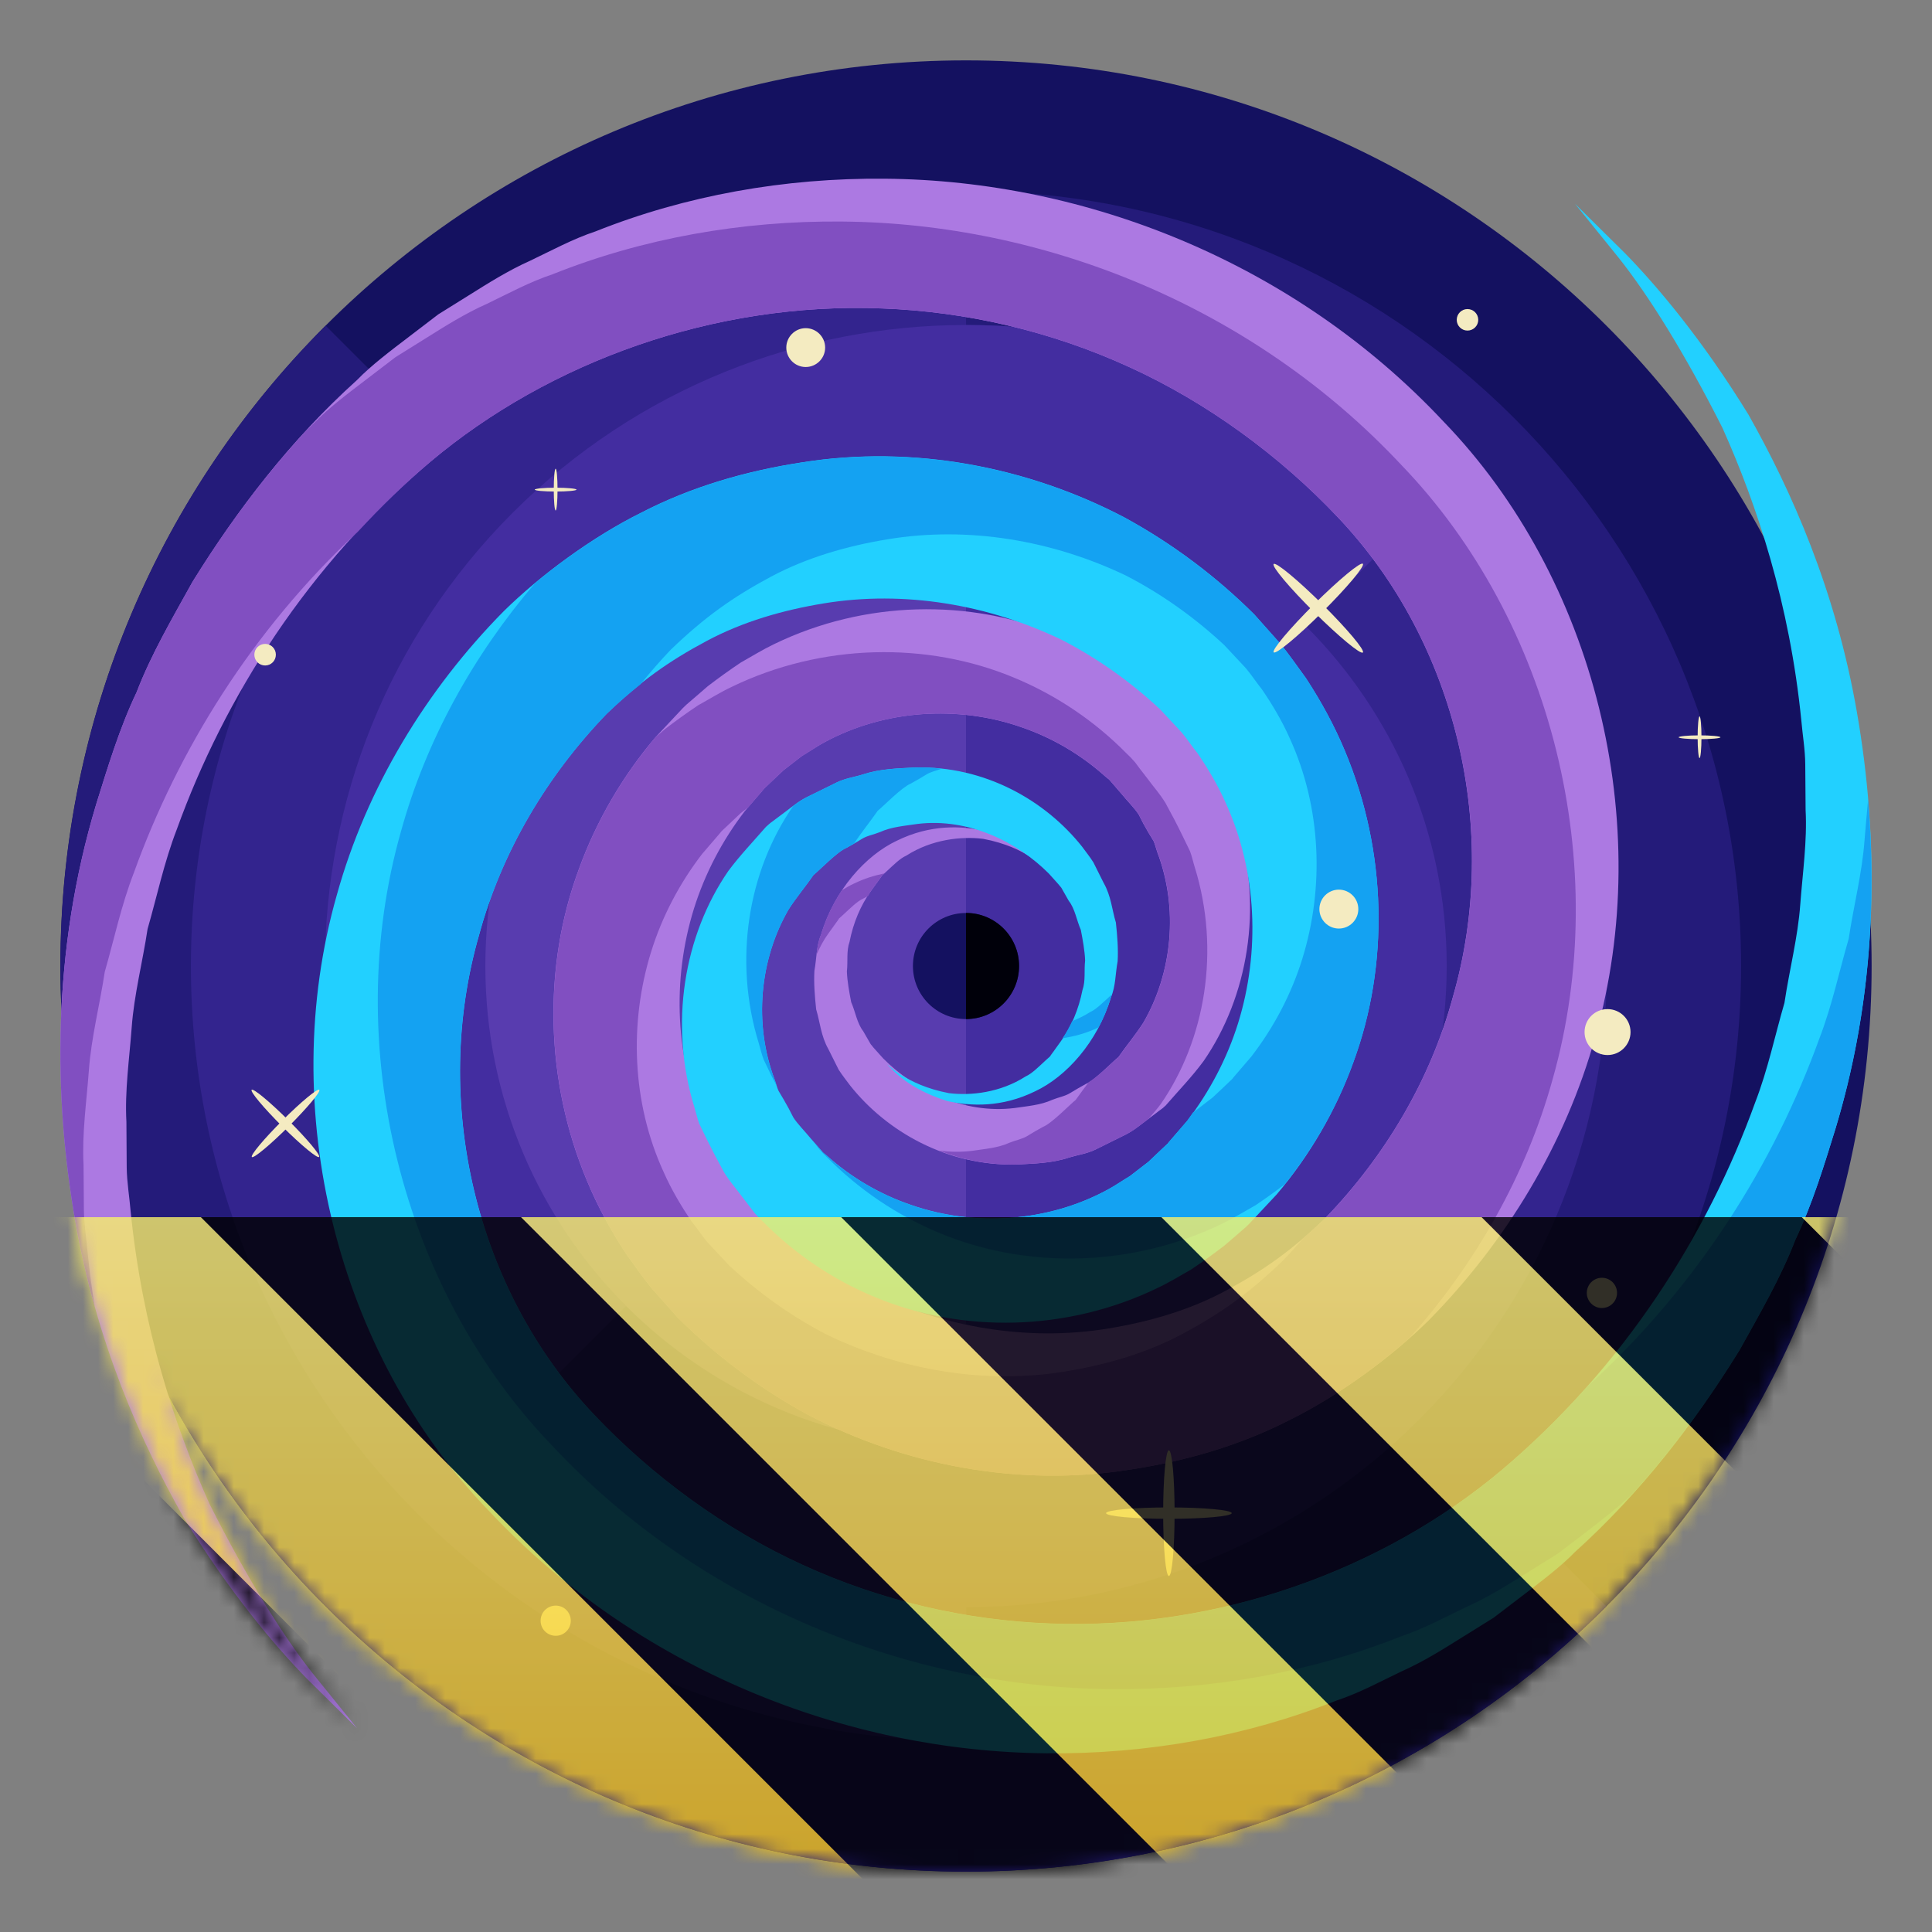 <?xml version="1.0" encoding="UTF-8"?>
<svg height="128px" viewBox="0 0 128 128" width="128px" xmlns="http://www.w3.org/2000/svg" xmlns:xlink="http://www.w3.org/1999/xlink">
    <rect x="0" y="0" width="128" height="128" fill="#808080" stroke="none"/>
    <clipPath id="a">
        <rect height="128" width="128"/>
    </clipPath>
    <clipPath id="b">
        <rect height="128" width="128"/>
    </clipPath>
    <filter id="c" height="100%" width="100%" x="0%" y="0%">
        <feColorMatrix in="SourceGraphic" type="matrix" values="0 0 0 0 1 0 0 0 0 1 0 0 0 0 1 0 0 0 1 0"/>
    </filter>
    <mask id="d">
        <g clip-path="url(#b)" filter="url(#c)">
            <g clip-path="url(#a)">
                <path d="m 124 64 c 0 33.137 -26.863 60 -60 60 s -60 -26.863 -60 -60 s 26.863 -60 60 -60 s 60 26.863 60 60 z m 0 0" fill="#141160"/>
                <path d="m 106.43 106.426 c -23.434 23.434 -61.426 23.43 -84.859 -0.004 c -23.422 -23.43 -23.422 -61.414 0 -84.848" fill="#241b7a"/>
                <path d="m 115.352 64 c 0 28.363 -22.992 51.352 -51.352 51.352 s -51.348 -22.988 -51.348 -51.352 c 0 -28.359 22.988 -51.348 51.348 -51.348 s 51.352 22.988 51.352 51.348 z m 0 0" fill="#241b7a"/>
                <path d="m 64.004 115.355 c -28.363 -0.004 -51.352 -22.996 -51.355 -51.355 c 0.004 -28.359 22.996 -51.348 51.355 -51.352" fill="#33248e"/>
                <path d="m 106.469 64 c 0 23.457 -19.012 42.473 -42.469 42.473 s -42.469 -19.016 -42.469 -42.473 c 0 -23.453 19.012 -42.469 42.469 -42.469 s 42.469 19.016 42.469 42.469 z m 0 0" fill="#33248e"/>
                <path d="m 33.965 94.035 c -16.582 -16.59 -16.578 -43.477 0.004 -60.066 c 16.586 -16.582 43.477 -16.582 60.062 0" fill="#432da0"/>
                <path d="m 95.848 64 c 0 17.59 -14.258 31.848 -31.848 31.848 s -31.848 -14.258 -31.848 -31.848 c 0 -17.586 14.258 -31.844 31.848 -31.844 s 31.848 14.258 31.848 31.844 z m 0 0" fill="#432da0"/>
                <path d="m 64 95.848 c -17.586 0 -31.844 -14.258 -31.844 -31.848 c 0 -17.586 14.258 -31.844 31.844 -31.844" fill="#583caf"/>
                <path d="m 23.664 114.512 s -1.168 -1.152 -3.348 -3.312 c -2.129 -2.18 -5.102 -5.699 -8.148 -10.656 c -2.852 -5.047 -5.797 -11.637 -7.203 -19.758 c -1.395 -8.051 -1.559 -17.668 1.418 -27.535 c 0.766 -2.449 1.523 -4.973 2.672 -7.398 c 0.965 -2.512 2.352 -4.871 3.707 -7.316 c 2.926 -4.723 6.48 -9.383 10.891 -13.359 c 0.934 -0.965 2.223 -1.938 3.488 -2.902 l 1.902 -1.453 l 1.98 -1.234 c 1.316 -0.824 2.648 -1.668 4.094 -2.312 c 1.422 -0.676 2.824 -1.445 4.344 -1.949 c 5.945 -2.371 12.516 -3.555 19.188 -3.488 c 13.348 0.113 27.172 5.598 37.004 16.105 c 9.988 10.348 14.078 26.539 10.039 40.746 c -1.973 7.113 -5.941 13.625 -11.07 18.82 c -2.422 2.379 -5.859 4.914 -9.125 6.535 c -3.34 1.723 -6.984 2.766 -10.645 3.32 c -7.348 1.172 -14.938 -0.281 -21.355 -3.652 c -3.184 -1.734 -6.082 -3.918 -8.605 -6.43 l -1.703 -1.914 c -0.543 -0.664 -1.164 -1.543 -1.719 -2.316 c -1.031 -1.578 -1.879 -3.137 -2.578 -4.816 c -2.793 -6.656 -2.934 -14.188 -0.547 -20.637 c 1.168 -3.23 2.918 -6.203 5.07 -8.742 l 1.703 -1.816 l 0.105 -0.113 l 0.246 -0.238 l 0.203 -0.176 l 0.406 -0.348 l 0.812 -0.703 c 0.68 -0.523 1.465 -1.086 2.195 -1.574 c 0.734 -0.414 1.449 -0.855 2.199 -1.215 c 6.027 -2.926 12.996 -3.004 18.703 -0.633 c 2.859 1.172 5.402 2.922 7.461 5.016 l 0.199 0.191 l 0.102 0.098 c -0.008 -0.008 0.445 0.492 0.285 0.324 l 0.289 0.379 l 0.578 0.75 c 0.387 0.535 0.766 0.934 1.148 1.566 c 0.387 0.703 0.758 1.414 1.109 2.129 l 0.516 1.059 c 0.133 0.355 0.203 0.703 0.309 1.055 c 1.723 5.539 0.688 11.441 -2.238 15.684 c -0.762 1.035 -1.652 1.953 -2.461 2.887 c -0.098 0.094 0.117 -0.086 -0.242 0.23 l -0.082 0.062 l -0.168 0.121 l -0.32 0.246 l -0.645 0.484 c -0.43 0.324 -0.809 0.648 -1.465 0.953 c -0.598 0.297 -1.188 0.59 -1.773 0.879 c -0.59 0.285 -1.172 0.355 -1.75 0.531 c -1.141 0.383 -2.316 0.402 -3.453 0.465 c -4.637 0.121 -8.645 -2.188 -11.062 -5.234 c -0.262 -0.355 -0.516 -0.668 -0.762 -1.051 c -0.223 -0.453 -0.449 -0.902 -0.676 -1.352 c -0.504 -0.891 -0.551 -1.781 -0.812 -2.637 c -0.094 -0.871 -0.164 -1.742 -0.117 -2.566 c 0.152 -0.82 0.121 -1.648 0.438 -2.379 c 0.887 -2.977 2.973 -5.27 5.023 -6.234 c 2.227 -1.094 4.281 -0.992 5.82 -0.652 c 3.07 0.961 3.977 2.57 4.035 2.449 c -0.031 0.117 -1.18 -1.367 -4.141 -1.922 c -1.449 -0.176 -3.398 0.031 -5.086 1.113 c -0.43 0.188 -0.848 0.625 -1.289 1.027 l -0.332 0.305 c 0.004 0.012 -0.141 0.207 -0.203 0.293 c -0.168 0.234 -0.344 0.469 -0.512 0.707 c -0.684 0.949 -1.18 2.117 -1.426 3.383 c -0.219 0.613 -0.098 1.305 -0.176 1.961 c 0.027 0.672 0.156 1.355 0.285 2.031 c 0.277 0.625 0.387 1.402 0.793 1.918 l 0.496 0.863 c 0.238 0.309 0.555 0.629 0.832 0.949 c 2.059 2.07 5.297 3.707 8.711 3.285 c 0.84 -0.129 1.703 -0.184 2.5 -0.547 c 0.391 -0.16 0.859 -0.238 1.188 -0.453 c 0.34 -0.207 0.676 -0.402 1.02 -0.59 c 0.598 -0.25 1.754 -1.453 2.172 -1.793 c 0.535 -0.77 1.148 -1.492 1.652 -2.285 c 1.898 -3.281 2.344 -7.543 0.906 -11.309 c -0.078 -0.234 -0.141 -0.492 -0.234 -0.707 l -0.352 -0.578 c -0.227 -0.383 -0.434 -0.773 -0.633 -1.176 c -0.27 -0.426 -0.785 -0.934 -1.164 -1.402 l -0.621 -0.719 l -0.312 -0.359 c -0.215 -0.23 0.195 0.219 0.125 0.148 l -0.082 -0.062 l -0.156 -0.129 c -1.605 -1.441 -3.512 -2.574 -5.598 -3.281 c -4.145 -1.441 -9.023 -1.168 -13.039 1.023 c -0.504 0.27 -0.973 0.605 -1.461 0.891 l -1.227 0.949 l -0.777 0.734 l -0.387 0.367 l -0.199 0.188 c -0.062 0.055 0.211 -0.191 0.059 -0.047 l -0.07 0.086 l -1.191 1.383 c -1.48 1.926 -2.637 4.121 -3.371 6.469 c -1.457 4.688 -1.277 10.004 0.828 14.605 c 0.508 1.141 1.172 2.27 1.852 3.262 c 0.371 0.457 0.625 0.867 1.062 1.391 l 1.434 1.535 c 1.953 1.824 4.141 3.383 6.527 4.605 c 4.812 2.312 10.391 3.297 15.77 2.406 c 2.676 -0.441 5.336 -1.199 7.746 -2.492 c 2.504 -1.34 4.363 -2.652 6.613 -4.82 c 3.953 -4.098 6.953 -9.133 8.449 -14.641 c 3.18 -11.004 0.273 -23.477 -7.613 -31.785 c -3.844 -4.074 -8.68 -7.617 -13.832 -9.961 c -5.184 -2.375 -10.793 -3.672 -16.367 -3.879 c -11.156 -0.441 -22.07 3.555 -29.914 10.141 c -8.113 6.848 -13.648 15.594 -16.816 24.375 c -0.844 2.184 -1.312 4.441 -1.934 6.594 c -0.336 2.219 -0.895 4.367 -1.051 6.504 c -0.16 2.137 -0.465 4.23 -0.352 6.273 c 0.004 1.023 0.016 2.031 0.02 3.027 c 0.012 0.992 0.184 1.961 0.262 2.926 c 0.773 7.695 2.922 14.23 5.223 19.363 c 2.539 5.035 4.914 8.793 6.824 11.211 c 1.934 2.387 2.961 3.664 2.961 3.664 z m 0 0" fill="#ac79e2"/>
                <path d="m 54.094 63.254 c 0.223 -0.496 0.473 -0.977 0.777 -1.391 c 0.172 -0.242 0.34 -0.477 0.508 -0.707 c 0.062 -0.09 0.211 -0.285 0.203 -0.297 l 0.332 -0.301 c 0.445 -0.406 0.863 -0.84 1.289 -1.031 c 0.102 -0.062 0.207 -0.098 0.309 -0.156 c 0.074 -0.113 0.117 -0.242 0.195 -0.348 c 0.172 -0.238 0.344 -0.477 0.512 -0.707 c 0.062 -0.09 0.207 -0.281 0.203 -0.297 l 0.164 -0.152 c -0.652 0.137 -1.316 0.332 -2.016 0.676 c -0.262 0.121 -0.523 0.27 -0.789 0.434 c -0.582 0.875 -1.07 1.871 -1.391 2.957 c -0.176 0.414 -0.242 0.859 -0.297 1.32 z m 0 0" fill="#814fc1"/>
                <path d="m 36.621 18.168 c -1.523 0.504 -2.926 1.27 -4.344 1.953 c -1.445 0.641 -2.777 1.48 -4.098 2.309 l -1.977 1.234 l -1.902 1.453 c -1.27 0.965 -2.559 1.941 -3.488 2.902 c -0.203 0.184 -0.379 0.383 -0.578 0.566 c -2.879 3.125 -5.352 6.52 -7.477 9.953 c -1.355 2.445 -2.738 4.805 -3.703 7.316 c -1.152 2.426 -1.906 4.949 -2.672 7.398 c -2.973 9.863 -2.812 19.48 -1.414 27.535 c 0.348 2.02 0.793 3.945 1.309 5.773 c -0.18 -1.125 -0.34 -2.266 -0.457 -3.449 c -0.082 -0.961 -0.25 -1.926 -0.262 -2.922 c -0.004 -0.996 -0.016 -2.004 -0.023 -3.023 c -0.109 -2.051 0.195 -4.141 0.355 -6.273 c 0.156 -2.145 0.715 -4.289 1.051 -6.508 c 0.621 -2.152 1.09 -4.41 1.938 -6.59 c 2.898 -8.039 7.805 -16.035 14.848 -22.586 c 1.496 -1.613 3.082 -3.172 4.809 -4.629 c 7.844 -6.59 18.754 -10.586 29.91 -10.145 c 5.574 0.207 11.188 1.508 16.367 3.879 c 5.152 2.344 9.988 5.891 13.832 9.965 c 7.887 8.309 10.793 20.777 7.613 31.785 c -1.496 5.508 -4.496 10.539 -8.445 14.641 c -0.508 0.488 -0.988 0.918 -1.465 1.324 c -0.445 0.52 -0.902 1.027 -1.379 1.516 c -2.25 2.164 -4.109 3.48 -6.609 4.82 c -2.414 1.293 -5.07 2.051 -7.746 2.492 c -5.383 0.891 -10.961 -0.098 -15.773 -2.402 c -2.387 -1.223 -4.574 -2.789 -6.527 -4.609 l -1.434 -1.531 c -0.438 -0.527 -0.688 -0.934 -1.059 -1.395 c -0.68 -0.988 -1.348 -2.121 -1.852 -3.266 c -2.109 -4.594 -2.289 -9.91 -0.828 -14.602 c 0.73 -2.348 1.891 -4.543 3.371 -6.469 l 1.188 -1.383 l 0.074 -0.09 c 0.148 -0.145 -0.125 0.105 -0.062 0.047 l 0.199 -0.188 l 0.387 -0.363 l 0.777 -0.734 l 0.492 -0.379 l 0.973 -1.133 l 0.074 -0.09 c 0.148 -0.145 -0.125 0.105 -0.059 0.047 l 0.199 -0.188 l 0.387 -0.363 l 0.777 -0.738 l 1.227 -0.945 c 0.488 -0.285 0.957 -0.625 1.457 -0.891 c 4.023 -2.195 8.898 -2.469 13.043 -1.023 c 2.086 0.703 3.992 1.836 5.598 3.281 l 0.156 0.129 l 0.078 0.062 c 0.07 0.07 -0.34 -0.379 -0.125 -0.148 l 0.312 0.359 l 0.621 0.719 c 0.383 0.469 0.898 0.973 1.168 1.402 c 0.195 0.402 0.406 0.793 0.629 1.176 l 0.352 0.574 c 0.098 0.219 0.156 0.473 0.238 0.707 c 1.438 3.77 0.988 8.031 -0.906 11.309 c -0.508 0.797 -1.121 1.52 -1.652 2.285 c -0.383 0.309 -1.352 1.301 -1.98 1.672 c -0.293 0.387 -0.582 0.773 -0.863 1.172 c -0.418 0.336 -1.574 1.547 -2.172 1.793 c -0.344 0.184 -0.68 0.379 -1.016 0.59 c -0.332 0.211 -0.801 0.293 -1.191 0.453 c -0.801 0.363 -1.66 0.414 -2.496 0.543 c -0.738 0.09 -1.461 0.074 -2.176 -0.016 c 1.59 0.617 3.324 0.969 5.172 0.918 c 1.137 -0.062 2.312 -0.082 3.453 -0.465 c 0.578 -0.18 1.16 -0.246 1.75 -0.531 c 0.586 -0.285 1.176 -0.582 1.773 -0.879 c 0.66 -0.301 1.039 -0.629 1.465 -0.949 l 0.266 -0.203 c 0.273 -0.324 0.559 -0.645 0.812 -0.988 c 2.93 -4.246 3.961 -10.148 2.242 -15.688 c -0.109 -0.348 -0.18 -0.699 -0.312 -1.051 l -0.516 -1.062 c -0.348 -0.715 -0.719 -1.426 -1.105 -2.125 c -0.387 -0.637 -0.766 -1.035 -1.148 -1.562 l -0.586 -0.758 l -0.281 -0.379 c 0.156 0.172 -0.301 -0.332 -0.289 -0.32 l -0.102 -0.098 l -0.195 -0.191 c -2.062 -2.094 -4.609 -3.84 -7.465 -5.016 c -5.707 -2.371 -12.672 -2.289 -18.699 0.633 c -0.754 0.359 -1.465 0.805 -2.203 1.211 c -0.734 0.492 -1.516 1.055 -2.195 1.578 l -0.617 0.531 l -0.02 0.02 c -2.152 2.543 -3.902 5.512 -5.07 8.746 c -2.387 6.449 -2.246 13.98 0.547 20.637 c 0.699 1.68 1.547 3.238 2.578 4.816 c 0.559 0.77 1.176 1.652 1.723 2.316 l 1.699 1.914 c 2.523 2.512 5.422 4.691 8.609 6.43 c 6.418 3.367 14.004 4.82 21.355 3.648 c 3.656 -0.555 7.301 -1.598 10.641 -3.32 c 2.754 -1.363 5.586 -3.375 7.875 -5.398 c 4.355 -4.891 7.719 -10.758 9.48 -17.113 c 4.043 -14.207 -0.047 -30.398 -10.035 -40.75 c -9.844 -10.508 -23.664 -15.992 -37.016 -16.105 c -6.672 -0.066 -13.242 1.117 -19.184 3.488 z m 0 0" fill="#814fc1"/>
                <path d="m 104.34 13.492 s 1.164 1.148 3.344 3.309 c 2.133 2.184 5.102 5.703 8.148 10.656 c 2.852 5.051 5.797 11.641 7.199 19.762 c 1.402 8.051 1.559 17.668 -1.418 27.531 c -0.762 2.453 -1.52 4.973 -2.672 7.398 c -0.965 2.512 -2.348 4.875 -3.703 7.316 c -2.922 4.727 -6.48 9.387 -10.891 13.359 c -0.934 0.965 -2.223 1.938 -3.488 2.902 l -1.902 1.453 l -1.977 1.23 c -1.324 0.828 -2.652 1.672 -4.098 2.312 c -1.426 0.68 -2.824 1.449 -4.344 1.949 c -5.945 2.371 -12.512 3.555 -19.188 3.492 c -13.348 -0.117 -27.176 -5.598 -37.008 -16.113 c -9.984 -10.344 -14.074 -26.539 -10.031 -40.738 c 1.969 -7.113 5.938 -13.625 11.07 -18.824 c 2.418 -2.375 5.855 -4.914 9.121 -6.531 c 3.34 -1.727 6.98 -2.766 10.645 -3.324 c 7.348 -1.172 14.938 0.285 21.355 3.652 c 3.188 1.738 6.086 3.918 8.605 6.43 l 1.703 1.914 c 0.547 0.664 1.16 1.543 1.723 2.316 c 1.027 1.578 1.875 3.137 2.574 4.812 c 2.793 6.66 2.938 14.191 0.547 20.645 c -1.168 3.23 -2.918 6.195 -5.074 8.738 l -1.699 1.816 l -0.105 0.113 l -0.246 0.242 l -0.203 0.172 l -0.402 0.352 l -0.816 0.699 c -0.68 0.523 -1.465 1.09 -2.195 1.578 c -0.734 0.414 -1.445 0.855 -2.203 1.211 c -6.023 2.926 -12.992 3.004 -18.699 0.633 c -2.855 -1.172 -5.402 -2.922 -7.461 -5.016 l -0.199 -0.191 l -0.098 -0.094 c 0.008 0.008 -0.449 -0.496 -0.289 -0.328 l -0.289 -0.375 l -0.578 -0.754 c -0.387 -0.527 -0.766 -0.93 -1.148 -1.566 c -0.387 -0.703 -0.758 -1.41 -1.109 -2.121 l -0.516 -1.066 c -0.129 -0.352 -0.203 -0.699 -0.309 -1.051 c -1.719 -5.543 -0.688 -11.445 2.238 -15.688 c 0.762 -1.027 1.652 -1.953 2.461 -2.887 c 0.102 -0.094 -0.117 0.09 0.25 -0.23 l 0.074 -0.062 l 0.164 -0.121 l 0.328 -0.246 l 0.645 -0.484 c 0.43 -0.324 0.812 -0.652 1.465 -0.953 c 0.594 -0.297 1.191 -0.59 1.777 -0.875 c 0.582 -0.285 1.168 -0.355 1.742 -0.535 c 1.141 -0.379 2.316 -0.402 3.461 -0.465 c 4.633 -0.117 8.637 2.191 11.059 5.234 c 0.258 0.355 0.516 0.668 0.758 1.051 c 0.227 0.453 0.453 0.906 0.676 1.352 c 0.508 0.891 0.555 1.785 0.816 2.637 c 0.094 0.871 0.164 1.742 0.117 2.566 c -0.156 0.82 -0.125 1.648 -0.441 2.383 c -0.887 2.977 -2.969 5.266 -5.02 6.23 c -2.23 1.094 -4.281 0.992 -5.824 0.648 c -3.07 -0.953 -3.977 -2.566 -4.035 -2.449 c 0.035 -0.113 1.184 1.367 4.145 1.926 c 1.449 0.18 3.398 -0.031 5.082 -1.109 c 0.43 -0.195 0.848 -0.629 1.293 -1.035 l 0.328 -0.297 c -0.004 -0.016 0.141 -0.207 0.207 -0.297 c 0.164 -0.234 0.336 -0.465 0.508 -0.707 c 0.688 -0.949 1.176 -2.117 1.426 -3.383 c 0.219 -0.613 0.098 -1.301 0.176 -1.961 c -0.027 -0.672 -0.156 -1.355 -0.285 -2.031 c -0.277 -0.625 -0.387 -1.402 -0.797 -1.918 l -0.492 -0.867 c -0.238 -0.305 -0.559 -0.629 -0.832 -0.945 c -2.059 -2.07 -5.301 -3.707 -8.711 -3.285 c -0.84 0.129 -1.699 0.184 -2.496 0.547 c -0.395 0.16 -0.863 0.238 -1.191 0.453 c -0.34 0.211 -0.672 0.406 -1.02 0.59 c -0.598 0.246 -1.754 1.453 -2.172 1.793 c -0.531 0.77 -1.145 1.492 -1.652 2.285 c -1.898 3.281 -2.344 7.539 -0.906 11.309 c 0.082 0.23 0.141 0.488 0.242 0.703 l 0.344 0.582 c 0.227 0.383 0.434 0.773 0.633 1.176 c 0.27 0.426 0.781 0.938 1.164 1.406 l 0.625 0.711 l 0.312 0.363 c 0.211 0.23 -0.195 -0.215 -0.125 -0.148 l 0.074 0.062 l 0.16 0.129 c 1.602 1.445 3.512 2.574 5.598 3.281 c 4.145 1.445 9.02 1.168 13.039 -1.023 c 0.504 -0.27 0.969 -0.602 1.457 -0.891 l 1.23 -0.949 l 0.777 -0.738 l 0.387 -0.367 l 0.199 -0.184 c 0.062 -0.062 -0.207 0.188 -0.062 0.043 l 0.074 -0.086 l 1.191 -1.379 c 1.48 -1.93 2.637 -4.125 3.371 -6.473 c 1.453 -4.688 1.277 -10.004 -0.828 -14.605 c -0.504 -1.141 -1.172 -2.27 -1.852 -3.262 c -0.375 -0.461 -0.625 -0.867 -1.062 -1.395 l -1.434 -1.535 c -1.953 -1.82 -4.141 -3.379 -6.527 -4.605 c -4.816 -2.312 -10.391 -3.293 -15.773 -2.402 c -2.672 0.441 -5.332 1.199 -7.746 2.492 c -2.5 1.336 -4.359 2.652 -6.609 4.816 c -3.953 4.105 -6.957 9.137 -8.453 14.645 c -3.176 11.004 -0.273 23.477 7.613 31.785 c 3.844 4.074 8.68 7.617 13.832 9.961 c 5.184 2.375 10.793 3.672 16.371 3.879 c 11.156 0.438 22.066 -3.555 29.91 -10.145 c 8.117 -6.848 13.648 -15.594 16.816 -24.375 c 0.844 -2.18 1.309 -4.438 1.938 -6.594 c 0.332 -2.215 0.891 -4.359 1.047 -6.504 c 0.16 -2.137 0.465 -4.227 0.355 -6.273 c -0.008 -1.02 -0.02 -2.031 -0.023 -3.023 c -0.008 -0.996 -0.18 -1.961 -0.262 -2.926 c -0.77 -7.695 -2.918 -14.227 -5.223 -19.367 c -2.539 -5.031 -4.914 -8.789 -6.824 -11.207 c -1.926 -2.379 -2.953 -3.652 -2.953 -3.652 z m 0 0" fill="#22d0ff"/>
                <path d="m 108.137 98.988 c 2.715 -3.008 5.074 -6.242 7.102 -9.523 c 1.355 -2.445 2.738 -4.805 3.703 -7.316 c 1.152 -2.426 1.91 -4.949 2.672 -7.398 c 2.297 -7.609 2.715 -15.062 2.152 -21.766 c -0.078 0.895 -0.168 1.793 -0.238 2.707 c -0.156 2.141 -0.715 4.289 -1.047 6.504 c -0.629 2.156 -1.098 4.414 -1.938 6.594 c -2.977 8.246 -8.066 16.441 -15.395 23.086 c -1.734 1.945 -3.621 3.809 -5.68 5.547 c -7.848 6.59 -18.758 10.586 -29.914 10.145 c -5.578 -0.207 -11.188 -1.508 -16.367 -3.879 c -5.152 -2.344 -9.988 -5.891 -13.832 -9.965 c -7.891 -8.309 -10.793 -20.777 -7.617 -31.785 c 1.5 -5.508 4.496 -10.539 8.453 -14.641 c 0.781 -0.75 1.512 -1.375 2.238 -1.957 c 0.645 -0.793 1.312 -1.57 2.02 -2.305 c 2.25 -2.164 4.109 -3.477 6.613 -4.82 c 2.41 -1.289 5.07 -2.047 7.75 -2.488 c 5.383 -0.891 10.953 0.094 15.773 2.398 c 2.383 1.227 4.566 2.789 6.523 4.609 l 1.43 1.531 c 0.441 0.527 0.688 0.934 1.062 1.398 c 0.68 0.988 1.352 2.121 1.855 3.262 c 2.102 4.602 2.281 9.914 0.824 14.605 c -0.73 2.348 -1.887 4.539 -3.371 6.465 l -1.191 1.387 l -0.07 0.086 c -0.148 0.145 0.121 -0.105 0.062 -0.047 l -0.203 0.188 l -0.383 0.367 l -0.781 0.734 l -1.227 0.945 c -0.027 0.016 -0.051 0.035 -0.078 0.047 c -0.133 0.184 -0.25 0.379 -0.387 0.559 l -1.191 1.379 l -0.07 0.09 c -0.148 0.141 0.121 -0.109 0.059 -0.043 l -0.199 0.184 l -0.387 0.363 l -0.777 0.738 l -1.227 0.949 c -0.492 0.289 -0.961 0.621 -1.461 0.891 c -4.02 2.191 -8.895 2.469 -13.039 1.023 c -2.082 -0.707 -3.992 -1.836 -5.598 -3.281 l -0.16 -0.125 l -0.074 -0.066 c -0.07 -0.066 0.34 0.379 0.125 0.148 l -0.312 -0.359 l -0.438 -0.504 l 0.035 0.047 l 0.289 0.379 c -0.156 -0.172 0.297 0.332 0.289 0.324 l 0.098 0.098 l 0.199 0.191 c 2.062 2.094 4.605 3.836 7.461 5.012 c 5.707 2.375 12.676 2.293 18.703 -0.629 c 0.75 -0.363 1.469 -0.809 2.199 -1.215 c 0.645 -0.43 1.312 -0.914 1.926 -1.379 c 1.91 -2.391 3.488 -5.117 4.555 -8.07 c 2.391 -6.453 2.246 -13.984 -0.547 -20.641 c -0.699 -1.68 -1.543 -3.238 -2.574 -4.816 c -0.559 -0.773 -1.176 -1.652 -1.723 -2.316 l -1.703 -1.914 c -2.52 -2.508 -5.418 -4.691 -8.605 -6.43 c -6.418 -3.363 -14.008 -4.82 -21.355 -3.652 c -3.66 0.562 -7.305 1.598 -10.641 3.324 c -2.418 1.199 -4.93 2.902 -7.059 4.672 c -4.062 4.75 -7.199 10.363 -8.875 16.422 c -4.043 14.207 0.047 30.402 10.031 40.746 c 9.832 10.508 23.66 15.996 37.012 16.109 c 6.672 0.062 13.238 -1.121 19.18 -3.488 c 1.523 -0.508 2.926 -1.273 4.348 -1.953 c 1.441 -0.641 2.77 -1.484 4.094 -2.309 l 1.977 -1.234 l 1.902 -1.449 c 1.082 -0.832 2.137 -1.664 3.02 -2.488 z m 0 0" fill="#14a2f2"/>
                <path d="m 73.668 65.875 l -0.16 0.152 c -0.449 0.402 -0.867 0.836 -1.293 1.031 c -0.383 0.242 -0.781 0.434 -1.18 0.594 c -0.188 0.398 -0.395 0.781 -0.637 1.133 c 0.766 -0.117 1.555 -0.32 2.387 -0.719 c 0.328 -0.625 0.609 -1.293 0.82 -1.996 c 0.027 -0.062 0.043 -0.129 0.062 -0.195 z m 0 0" fill="#14a2f2"/>
                <path d="m 52.242 60.262 c 0.508 -0.793 1.121 -1.516 1.652 -2.285 c 0.418 -0.34 1.578 -1.547 2.172 -1.793 c 0.18 -0.094 0.348 -0.199 0.523 -0.301 c 0.484 -0.746 1.059 -1.438 1.562 -2.168 c 0.422 -0.34 1.578 -1.543 2.176 -1.793 c 0.344 -0.188 0.68 -0.379 1.016 -0.59 c 0.289 -0.188 0.688 -0.277 1.047 -0.402 c -0.578 -0.066 -1.172 -0.094 -1.77 -0.078 c -1.141 0.062 -2.32 0.082 -3.461 0.465 c -0.574 0.176 -1.156 0.246 -1.742 0.531 c -0.586 0.289 -1.184 0.582 -1.777 0.875 c -0.453 0.215 -0.773 0.438 -1.07 0.66 c -0.016 0.023 -0.039 0.043 -0.051 0.066 c -2.93 4.246 -3.961 10.148 -2.242 15.688 c 0.105 0.352 0.18 0.699 0.312 1.051 l 0.512 1.066 c 0.113 0.227 0.242 0.453 0.355 0.684 c -0.035 -0.125 -0.078 -0.246 -0.121 -0.367 c -1.438 -3.77 -0.992 -8.027 0.906 -11.309 z m 0 0" fill="#14a2f2"/>
                <path d="m 16.672 72.203 c 0.109 -0.113 1.203 0.793 2.438 2.023 c 1.234 1.227 2.145 2.316 2.031 2.426 c -0.113 0.113 -1.203 -0.793 -2.438 -2.02 c -1.234 -1.23 -2.145 -2.316 -2.031 -2.43 z m 0 0" fill="#f4ebc1"/>
                <path d="m 21.156 72.203 c 0.109 0.113 -0.801 1.199 -2.035 2.43 c -1.234 1.23 -2.324 2.133 -2.434 2.023 c -0.113 -0.113 0.797 -1.199 2.031 -2.43 c 1.234 -1.23 2.324 -2.133 2.438 -2.023 z m 0 0" fill="#f4ebc1"/>
                <path d="m 112.727 48.844 c 0 0.766 -0.059 1.383 -0.129 1.383 c -0.066 0 -0.125 -0.617 -0.125 -1.383 c 0 -0.762 0.059 -1.383 0.125 -1.383 c 0.07 0 0.129 0.621 0.129 1.383 z m 0 0" fill="#f4ebc1"/>
                <path d="m 113.984 48.848 c 0 0.066 -0.621 0.125 -1.387 0.125 c -0.762 0 -1.383 -0.059 -1.383 -0.125 c 0 -0.07 0.621 -0.129 1.383 -0.129 c 0.766 0 1.387 0.059 1.387 0.129 z m 0 0" fill="#f4ebc1"/>
                <path d="m 36.938 32.438 c 0 0.762 -0.055 1.383 -0.125 1.383 s -0.125 -0.621 -0.125 -1.383 s 0.055 -1.383 0.125 -1.383 s 0.125 0.621 0.125 1.383 z m 0 0" fill="#f4ebc1"/>
                <path d="m 38.195 32.441 c 0 0.066 -0.617 0.125 -1.383 0.125 c -0.762 0 -1.383 -0.059 -1.383 -0.125 c 0 -0.07 0.621 -0.129 1.383 -0.129 c 0.766 0 1.383 0.059 1.383 0.129 z m 0 0" fill="#f4ebc1"/>
                <path d="m 84.383 37.367 c 0.145 -0.148 1.59 1.047 3.223 2.664 c 1.629 1.617 2.836 3.051 2.688 3.199 c -0.145 0.148 -1.586 -1.047 -3.219 -2.664 c -1.633 -1.617 -2.84 -3.051 -2.691 -3.199 z m 0 0" fill="#f4ebc1"/>
                <path d="m 90.293 37.352 c 0.148 0.148 -1.055 1.582 -2.688 3.203 c -1.629 1.621 -3.07 2.812 -3.219 2.664 c -0.145 -0.148 1.059 -1.578 2.688 -3.199 c 1.633 -1.621 3.074 -2.812 3.219 -2.668 z m 0 0" fill="#f4ebc1"/>
                <path d="m 77.82 100.25 c 0 2.301 -0.168 4.164 -0.379 4.164 c -0.207 0 -0.379 -1.863 -0.379 -4.164 s 0.172 -4.164 0.379 -4.164 c 0.211 0 0.379 1.863 0.379 4.164 z m 0 0" fill="#f4ebc1"/>
                <path d="m 81.605 100.25 c 0 0.207 -1.863 0.375 -4.16 0.375 c -2.301 0 -4.164 -0.168 -4.164 -0.375 s 1.863 -0.379 4.164 -0.379 c 2.297 0 4.16 0.172 4.16 0.379 z m 0 0" fill="#f4ebc1"/>
                <path d="m 18.277 43.375 c 0 0.395 -0.316 0.715 -0.711 0.715 c -0.395 0 -0.715 -0.32 -0.715 -0.715 s 0.32 -0.715 0.715 -0.715 c 0.395 0 0.711 0.32 0.711 0.715 z m 0 0" fill="#f4ebc1"/>
                <path d="m 97.938 21.191 c 0 0.391 -0.32 0.711 -0.715 0.711 c -0.391 0 -0.711 -0.32 -0.711 -0.711 c 0 -0.395 0.32 -0.715 0.711 -0.715 c 0.395 0 0.715 0.32 0.715 0.715 z m 0 0" fill="#f4ebc1"/>
                <path d="m 89.992 60.23 c 0 0.711 -0.578 1.289 -1.289 1.289 s -1.289 -0.578 -1.289 -1.289 c 0 -0.711 0.578 -1.289 1.289 -1.289 s 1.289 0.578 1.289 1.289 z m 0 0" fill="#f4ebc1"/>
                <path d="m 54.668 23.031 c 0 0.707 -0.578 1.285 -1.289 1.285 c -0.707 0 -1.285 -0.578 -1.285 -1.285 c 0 -0.711 0.578 -1.289 1.285 -1.289 c 0.711 0 1.289 0.578 1.289 1.289 z m 0 0" fill="#f4ebc1"/>
                <path d="m 107.133 85.656 c 0 0.555 -0.449 1.004 -1.004 1.004 c -0.551 0 -1 -0.449 -1 -1.004 c 0 -0.551 0.449 -1 1 -1 c 0.555 0 1.004 0.449 1.004 1 z m 0 0" fill="#f4ebc1"/>
                <path d="m 37.816 107.375 c 0 0.555 -0.445 1 -0.996 1 c -0.559 0 -1.004 -0.445 -1.004 -1 c 0 -0.551 0.445 -1 1.004 -1 c 0.551 0 0.996 0.449 0.996 1 z m 0 0" fill="#f4ebc1"/>
                <path d="m 108.027 68.379 c 0 0.836 -0.684 1.52 -1.523 1.52 c -0.848 0 -1.523 -0.68 -1.523 -1.52 c 0 -0.844 0.676 -1.523 1.523 -1.523 c 0.84 0 1.523 0.68 1.523 1.523 z m 0 0" fill="#f4ebc1"/>
                <path d="m 67.516 64 c 0 1.945 -1.574 3.516 -3.516 3.516 s -3.516 -1.57 -3.516 -3.516 c 0 -1.941 1.574 -3.512 3.516 -3.512 s 3.516 1.57 3.516 3.512 z m 0 0" fill="#141160"/>
                <path d="m 64 60.484 c 1.941 0 3.516 1.574 3.516 3.516 s -1.574 3.516 -3.516 3.516" fill="#00000a"/>
            </g>
        </g>
    </mask>
    <mask id="e">
        <g filter="url(#c)">
            <rect fill-opacity="0.8" height="128" width="128"/>
        </g>
    </mask>
    <linearGradient id="f" gradientTransform="matrix(0 0.37 -0.985 0 295.385 -30.36)" gradientUnits="userSpaceOnUse" x1="300" x2="428" y1="235" y2="235">
        <stop offset="0" stop-color="#f9f06b"/>
        <stop offset="1" stop-color="#f5c211"/>
    </linearGradient>
    <clipPath id="g">
        <rect height="128" width="128"/>
    </clipPath>
    <clipPath id="h">
        <rect height="128" width="128"/>
    </clipPath>
    <path d="m 124 64 c 0 33.137 -26.863 60 -60 60 s -60 -26.863 -60 -60 s 26.863 -60 60 -60 s 60 26.863 60 60 z m 0 0" fill="#141160"/>
    <path d="m 106.43 106.426 c -23.434 23.434 -61.426 23.43 -84.859 -0.004 c -23.422 -23.43 -23.422 -61.414 0 -84.848" fill="#241b7a"/>
    <path d="m 115.352 64 c 0 28.363 -22.992 51.352 -51.352 51.352 s -51.348 -22.988 -51.348 -51.352 c 0 -28.359 22.988 -51.348 51.348 -51.348 s 51.352 22.988 51.352 51.348 z m 0 0" fill="#241b7a"/>
    <path d="m 64.004 115.355 c -28.363 -0.004 -51.352 -22.996 -51.355 -51.355 c 0.004 -28.359 22.996 -51.348 51.355 -51.352" fill="#33248e"/>
    <path d="m 106.469 64 c 0 23.457 -19.012 42.473 -42.469 42.473 s -42.469 -19.016 -42.469 -42.473 c 0 -23.453 19.012 -42.469 42.469 -42.469 s 42.469 19.016 42.469 42.469 z m 0 0" fill="#33248e"/>
    <path d="m 33.965 94.035 c -16.582 -16.59 -16.578 -43.477 0.004 -60.066 c 16.586 -16.582 43.477 -16.582 60.062 0" fill="#432da0"/>
    <path d="m 95.848 64 c 0 17.59 -14.258 31.848 -31.848 31.848 s -31.848 -14.258 -31.848 -31.848 c 0 -17.586 14.258 -31.844 31.848 -31.844 s 31.848 14.258 31.848 31.844 z m 0 0" fill="#432da0"/>
    <path d="m 64 95.848 c -17.586 0 -31.844 -14.258 -31.844 -31.848 c 0 -17.586 14.258 -31.844 31.844 -31.844" fill="#583caf"/>
    <path d="m 23.664 114.512 s -1.168 -1.152 -3.348 -3.312 c -2.129 -2.18 -5.102 -5.699 -8.148 -10.656 c -2.852 -5.047 -5.797 -11.637 -7.203 -19.758 c -1.395 -8.051 -1.559 -17.668 1.418 -27.535 c 0.766 -2.449 1.523 -4.973 2.672 -7.398 c 0.965 -2.512 2.352 -4.871 3.707 -7.316 c 2.926 -4.723 6.48 -9.383 10.891 -13.359 c 0.934 -0.965 2.223 -1.938 3.488 -2.902 l 1.902 -1.453 l 1.98 -1.234 c 1.316 -0.824 2.648 -1.668 4.094 -2.312 c 1.422 -0.676 2.824 -1.445 4.344 -1.949 c 5.945 -2.371 12.516 -3.555 19.188 -3.488 c 13.348 0.113 27.172 5.598 37.004 16.105 c 9.988 10.348 14.078 26.539 10.039 40.746 c -1.973 7.113 -5.941 13.625 -11.07 18.82 c -2.422 2.379 -5.859 4.914 -9.125 6.535 c -3.34 1.723 -6.984 2.766 -10.645 3.32 c -7.348 1.172 -14.938 -0.281 -21.355 -3.652 c -3.184 -1.734 -6.082 -3.918 -8.605 -6.43 l -1.703 -1.914 c -0.543 -0.664 -1.164 -1.543 -1.719 -2.316 c -1.031 -1.578 -1.879 -3.137 -2.578 -4.816 c -2.793 -6.656 -2.934 -14.188 -0.547 -20.637 c 1.168 -3.23 2.918 -6.203 5.07 -8.742 l 1.703 -1.816 l 0.105 -0.113 l 0.246 -0.238 l 0.203 -0.176 l 0.406 -0.348 l 0.812 -0.703 c 0.68 -0.523 1.465 -1.086 2.195 -1.574 c 0.734 -0.414 1.449 -0.855 2.199 -1.215 c 6.027 -2.926 12.996 -3.004 18.703 -0.633 c 2.859 1.172 5.402 2.922 7.461 5.016 l 0.199 0.191 l 0.102 0.098 c -0.008 -0.008 0.445 0.492 0.285 0.324 l 0.289 0.379 l 0.578 0.75 c 0.387 0.535 0.766 0.934 1.148 1.566 c 0.387 0.703 0.758 1.414 1.109 2.129 l 0.516 1.059 c 0.133 0.355 0.203 0.703 0.309 1.055 c 1.723 5.539 0.688 11.441 -2.238 15.684 c -0.762 1.035 -1.652 1.953 -2.461 2.887 c -0.098 0.094 0.117 -0.086 -0.242 0.23 l -0.082 0.062 l -0.168 0.121 l -0.32 0.246 l -0.645 0.484 c -0.43 0.324 -0.809 0.648 -1.465 0.953 c -0.598 0.297 -1.188 0.59 -1.773 0.879 c -0.59 0.285 -1.172 0.355 -1.75 0.531 c -1.141 0.383 -2.316 0.402 -3.453 0.465 c -4.637 0.121 -8.645 -2.188 -11.062 -5.234 c -0.262 -0.355 -0.516 -0.668 -0.762 -1.051 c -0.223 -0.453 -0.449 -0.902 -0.676 -1.352 c -0.504 -0.891 -0.551 -1.781 -0.812 -2.637 c -0.094 -0.871 -0.164 -1.742 -0.117 -2.566 c 0.152 -0.82 0.121 -1.648 0.438 -2.379 c 0.887 -2.977 2.973 -5.27 5.023 -6.234 c 2.227 -1.094 4.281 -0.992 5.82 -0.652 c 3.07 0.961 3.977 2.57 4.035 2.449 c -0.031 0.117 -1.18 -1.367 -4.141 -1.922 c -1.449 -0.176 -3.398 0.031 -5.086 1.113 c -0.43 0.188 -0.848 0.625 -1.289 1.027 l -0.332 0.305 c 0.004 0.012 -0.141 0.207 -0.203 0.293 c -0.168 0.234 -0.344 0.469 -0.512 0.707 c -0.684 0.949 -1.18 2.117 -1.426 3.383 c -0.219 0.613 -0.098 1.305 -0.176 1.961 c 0.027 0.672 0.156 1.355 0.285 2.031 c 0.277 0.625 0.387 1.402 0.793 1.918 l 0.496 0.863 c 0.238 0.309 0.555 0.629 0.832 0.949 c 2.059 2.07 5.297 3.707 8.711 3.285 c 0.84 -0.129 1.703 -0.184 2.5 -0.547 c 0.391 -0.16 0.859 -0.238 1.188 -0.453 c 0.34 -0.207 0.676 -0.402 1.02 -0.59 c 0.598 -0.25 1.754 -1.453 2.172 -1.793 c 0.535 -0.77 1.148 -1.492 1.652 -2.285 c 1.898 -3.281 2.344 -7.543 0.906 -11.309 c -0.078 -0.234 -0.141 -0.492 -0.234 -0.707 l -0.352 -0.578 c -0.227 -0.383 -0.434 -0.773 -0.633 -1.176 c -0.27 -0.426 -0.785 -0.934 -1.164 -1.402 l -0.621 -0.719 l -0.312 -0.359 c -0.215 -0.23 0.195 0.219 0.125 0.148 l -0.082 -0.062 l -0.156 -0.129 c -1.605 -1.441 -3.512 -2.574 -5.598 -3.281 c -4.145 -1.441 -9.023 -1.168 -13.039 1.023 c -0.504 0.27 -0.973 0.605 -1.461 0.891 l -1.227 0.949 l -0.777 0.734 l -0.387 0.367 l -0.199 0.188 c -0.062 0.055 0.211 -0.191 0.059 -0.047 l -0.07 0.086 l -1.191 1.383 c -1.48 1.926 -2.637 4.121 -3.371 6.469 c -1.457 4.688 -1.277 10.004 0.828 14.605 c 0.508 1.141 1.172 2.27 1.852 3.262 c 0.371 0.457 0.625 0.867 1.062 1.391 l 1.434 1.535 c 1.953 1.824 4.141 3.383 6.527 4.605 c 4.812 2.312 10.391 3.297 15.77 2.406 c 2.676 -0.441 5.336 -1.199 7.746 -2.492 c 2.504 -1.34 4.363 -2.652 6.613 -4.82 c 3.953 -4.098 6.953 -9.133 8.449 -14.641 c 3.18 -11.004 0.273 -23.477 -7.613 -31.785 c -3.844 -4.074 -8.68 -7.617 -13.832 -9.961 c -5.184 -2.375 -10.793 -3.672 -16.367 -3.879 c -11.156 -0.441 -22.07 3.555 -29.914 10.141 c -8.113 6.848 -13.648 15.594 -16.816 24.375 c -0.844 2.184 -1.312 4.441 -1.934 6.594 c -0.336 2.219 -0.895 4.367 -1.051 6.504 c -0.16 2.137 -0.465 4.23 -0.352 6.273 c 0.004 1.023 0.016 2.031 0.02 3.027 c 0.012 0.992 0.184 1.961 0.262 2.926 c 0.773 7.695 2.922 14.23 5.223 19.363 c 2.539 5.035 4.914 8.793 6.824 11.211 c 1.934 2.387 2.961 3.664 2.961 3.664 z m 0 0" fill="#ac79e2"/>
    <path d="m 54.094 63.254 c 0.223 -0.496 0.473 -0.977 0.777 -1.391 c 0.172 -0.242 0.34 -0.477 0.508 -0.707 c 0.062 -0.09 0.211 -0.285 0.203 -0.297 l 0.332 -0.301 c 0.445 -0.406 0.863 -0.84 1.289 -1.031 c 0.102 -0.062 0.207 -0.098 0.309 -0.156 c 0.074 -0.113 0.117 -0.242 0.195 -0.348 c 0.172 -0.238 0.344 -0.477 0.512 -0.707 c 0.062 -0.09 0.207 -0.281 0.203 -0.297 l 0.164 -0.152 c -0.652 0.137 -1.316 0.332 -2.016 0.676 c -0.262 0.121 -0.523 0.27 -0.789 0.434 c -0.582 0.875 -1.07 1.871 -1.391 2.957 c -0.176 0.414 -0.242 0.859 -0.297 1.32 z m 0 0" fill="#814fc1"/>
    <path d="m 36.621 18.168 c -1.523 0.504 -2.926 1.27 -4.344 1.953 c -1.445 0.641 -2.777 1.48 -4.098 2.309 l -1.977 1.234 l -1.902 1.453 c -1.27 0.965 -2.559 1.941 -3.488 2.902 c -0.203 0.184 -0.379 0.383 -0.578 0.566 c -2.879 3.125 -5.352 6.52 -7.477 9.953 c -1.355 2.445 -2.738 4.805 -3.703 7.316 c -1.152 2.426 -1.906 4.949 -2.672 7.398 c -2.973 9.863 -2.812 19.48 -1.414 27.535 c 0.348 2.02 0.793 3.945 1.309 5.773 c -0.18 -1.125 -0.34 -2.266 -0.457 -3.449 c -0.082 -0.961 -0.25 -1.926 -0.262 -2.922 c -0.004 -0.996 -0.016 -2.004 -0.023 -3.023 c -0.109 -2.051 0.195 -4.141 0.355 -6.273 c 0.156 -2.145 0.715 -4.289 1.051 -6.508 c 0.621 -2.152 1.09 -4.41 1.938 -6.59 c 2.898 -8.039 7.805 -16.035 14.848 -22.586 c 1.496 -1.613 3.082 -3.172 4.809 -4.629 c 7.844 -6.59 18.754 -10.586 29.91 -10.145 c 5.574 0.207 11.188 1.508 16.367 3.879 c 5.152 2.344 9.988 5.891 13.832 9.965 c 7.887 8.309 10.793 20.777 7.613 31.785 c -1.496 5.508 -4.496 10.539 -8.445 14.641 c -0.508 0.488 -0.988 0.918 -1.465 1.324 c -0.445 0.52 -0.902 1.027 -1.379 1.516 c -2.25 2.164 -4.109 3.48 -6.609 4.82 c -2.414 1.293 -5.07 2.051 -7.746 2.492 c -5.383 0.891 -10.961 -0.098 -15.773 -2.402 c -2.387 -1.223 -4.574 -2.789 -6.527 -4.609 l -1.434 -1.531 c -0.438 -0.527 -0.688 -0.934 -1.059 -1.395 c -0.68 -0.988 -1.348 -2.121 -1.852 -3.266 c -2.109 -4.594 -2.289 -9.91 -0.828 -14.602 c 0.73 -2.348 1.891 -4.543 3.371 -6.469 l 1.188 -1.383 l 0.074 -0.09 c 0.148 -0.145 -0.125 0.105 -0.062 0.047 l 0.199 -0.188 l 0.387 -0.363 l 0.777 -0.734 l 0.492 -0.379 l 0.973 -1.133 l 0.074 -0.09 c 0.148 -0.145 -0.125 0.105 -0.059 0.047 l 0.199 -0.188 l 0.387 -0.363 l 0.777 -0.738 l 1.227 -0.945 c 0.488 -0.285 0.957 -0.625 1.457 -0.891 c 4.023 -2.195 8.898 -2.469 13.043 -1.023 c 2.086 0.703 3.992 1.836 5.598 3.281 l 0.156 0.129 l 0.078 0.062 c 0.07 0.07 -0.34 -0.379 -0.125 -0.148 l 0.312 0.359 l 0.621 0.719 c 0.383 0.469 0.898 0.973 1.168 1.402 c 0.195 0.402 0.406 0.793 0.629 1.176 l 0.352 0.574 c 0.098 0.219 0.156 0.473 0.238 0.707 c 1.438 3.77 0.988 8.031 -0.906 11.309 c -0.508 0.797 -1.121 1.52 -1.652 2.285 c -0.383 0.309 -1.352 1.301 -1.98 1.672 c -0.293 0.387 -0.582 0.773 -0.863 1.172 c -0.418 0.336 -1.574 1.547 -2.172 1.793 c -0.344 0.184 -0.68 0.379 -1.016 0.59 c -0.332 0.211 -0.801 0.293 -1.191 0.453 c -0.801 0.363 -1.66 0.414 -2.496 0.543 c -0.738 0.09 -1.461 0.074 -2.176 -0.016 c 1.59 0.617 3.324 0.969 5.172 0.918 c 1.137 -0.062 2.312 -0.082 3.453 -0.465 c 0.578 -0.18 1.16 -0.246 1.75 -0.531 c 0.586 -0.285 1.176 -0.582 1.773 -0.879 c 0.66 -0.301 1.039 -0.629 1.465 -0.949 l 0.266 -0.203 c 0.273 -0.324 0.559 -0.645 0.812 -0.988 c 2.93 -4.246 3.961 -10.148 2.242 -15.688 c -0.109 -0.348 -0.18 -0.699 -0.312 -1.051 l -0.516 -1.062 c -0.348 -0.715 -0.719 -1.426 -1.105 -2.125 c -0.387 -0.637 -0.766 -1.035 -1.148 -1.562 l -0.586 -0.758 l -0.281 -0.379 c 0.156 0.172 -0.301 -0.332 -0.289 -0.32 l -0.102 -0.098 l -0.195 -0.191 c -2.062 -2.094 -4.609 -3.84 -7.465 -5.016 c -5.707 -2.371 -12.672 -2.289 -18.699 0.633 c -0.754 0.359 -1.465 0.805 -2.203 1.211 c -0.734 0.492 -1.516 1.055 -2.195 1.578 l -0.617 0.531 l -0.02 0.02 c -2.152 2.543 -3.902 5.512 -5.07 8.746 c -2.387 6.449 -2.246 13.98 0.547 20.637 c 0.699 1.68 1.547 3.238 2.578 4.816 c 0.559 0.77 1.176 1.652 1.723 2.316 l 1.699 1.914 c 2.523 2.512 5.422 4.691 8.609 6.43 c 6.418 3.367 14.004 4.82 21.355 3.648 c 3.656 -0.555 7.301 -1.598 10.641 -3.32 c 2.754 -1.363 5.586 -3.375 7.875 -5.398 c 4.355 -4.891 7.719 -10.758 9.48 -17.113 c 4.043 -14.207 -0.047 -30.398 -10.035 -40.75 c -9.844 -10.508 -23.664 -15.992 -37.016 -16.105 c -6.672 -0.066 -13.242 1.117 -19.184 3.488 z m 0 0" fill="#814fc1"/>
    <path d="m 104.34 13.492 s 1.164 1.148 3.344 3.309 c 2.133 2.184 5.102 5.703 8.148 10.656 c 2.852 5.051 5.797 11.641 7.199 19.762 c 1.402 8.051 1.559 17.668 -1.418 27.531 c -0.762 2.453 -1.52 4.973 -2.672 7.398 c -0.965 2.512 -2.348 4.875 -3.703 7.316 c -2.922 4.727 -6.48 9.387 -10.891 13.359 c -0.934 0.965 -2.223 1.938 -3.488 2.902 l -1.902 1.453 l -1.977 1.23 c -1.324 0.828 -2.652 1.672 -4.098 2.312 c -1.426 0.68 -2.824 1.449 -4.344 1.949 c -5.945 2.371 -12.512 3.555 -19.188 3.492 c -13.348 -0.117 -27.176 -5.598 -37.008 -16.113 c -9.984 -10.344 -14.074 -26.539 -10.031 -40.738 c 1.969 -7.113 5.938 -13.625 11.07 -18.824 c 2.418 -2.375 5.855 -4.914 9.121 -6.531 c 3.34 -1.727 6.98 -2.766 10.645 -3.324 c 7.348 -1.172 14.938 0.285 21.355 3.652 c 3.188 1.738 6.086 3.918 8.605 6.43 l 1.703 1.914 c 0.547 0.664 1.16 1.543 1.723 2.316 c 1.027 1.578 1.875 3.137 2.574 4.812 c 2.793 6.66 2.938 14.191 0.547 20.645 c -1.168 3.23 -2.918 6.195 -5.074 8.738 l -1.699 1.816 l -0.105 0.113 l -0.246 0.242 l -0.203 0.172 l -0.402 0.352 l -0.816 0.699 c -0.68 0.523 -1.465 1.09 -2.195 1.578 c -0.734 0.414 -1.445 0.855 -2.203 1.211 c -6.023 2.926 -12.992 3.004 -18.699 0.633 c -2.855 -1.172 -5.402 -2.922 -7.461 -5.016 l -0.199 -0.191 l -0.098 -0.094 c 0.008 0.008 -0.449 -0.496 -0.289 -0.328 l -0.289 -0.375 l -0.578 -0.754 c -0.387 -0.527 -0.766 -0.93 -1.148 -1.566 c -0.387 -0.703 -0.758 -1.41 -1.109 -2.121 l -0.516 -1.066 c -0.129 -0.352 -0.203 -0.699 -0.309 -1.051 c -1.719 -5.543 -0.688 -11.445 2.238 -15.688 c 0.762 -1.027 1.652 -1.953 2.461 -2.887 c 0.102 -0.094 -0.117 0.09 0.25 -0.23 l 0.074 -0.062 l 0.164 -0.121 l 0.328 -0.246 l 0.645 -0.484 c 0.43 -0.324 0.812 -0.652 1.465 -0.953 c 0.594 -0.297 1.191 -0.59 1.777 -0.875 c 0.582 -0.285 1.168 -0.355 1.742 -0.535 c 1.141 -0.379 2.316 -0.402 3.461 -0.465 c 4.633 -0.117 8.637 2.191 11.059 5.234 c 0.258 0.355 0.516 0.668 0.758 1.051 c 0.227 0.453 0.453 0.906 0.676 1.352 c 0.508 0.891 0.555 1.785 0.816 2.637 c 0.094 0.871 0.164 1.742 0.117 2.566 c -0.156 0.82 -0.125 1.648 -0.441 2.383 c -0.887 2.977 -2.969 5.266 -5.02 6.23 c -2.23 1.094 -4.281 0.992 -5.824 0.648 c -3.07 -0.953 -3.977 -2.566 -4.035 -2.449 c 0.035 -0.113 1.184 1.367 4.145 1.926 c 1.449 0.18 3.398 -0.031 5.082 -1.109 c 0.43 -0.195 0.848 -0.629 1.293 -1.035 l 0.328 -0.297 c -0.004 -0.016 0.141 -0.207 0.207 -0.297 c 0.164 -0.234 0.336 -0.465 0.508 -0.707 c 0.688 -0.949 1.176 -2.117 1.426 -3.383 c 0.219 -0.613 0.098 -1.301 0.176 -1.961 c -0.027 -0.672 -0.156 -1.355 -0.285 -2.031 c -0.277 -0.625 -0.387 -1.402 -0.797 -1.918 l -0.492 -0.867 c -0.238 -0.305 -0.559 -0.629 -0.832 -0.945 c -2.059 -2.07 -5.301 -3.707 -8.711 -3.285 c -0.84 0.129 -1.699 0.184 -2.496 0.547 c -0.395 0.16 -0.863 0.238 -1.191 0.453 c -0.34 0.211 -0.672 0.406 -1.02 0.59 c -0.598 0.246 -1.754 1.453 -2.172 1.793 c -0.531 0.77 -1.145 1.492 -1.652 2.285 c -1.898 3.281 -2.344 7.539 -0.906 11.309 c 0.082 0.23 0.141 0.488 0.242 0.703 l 0.344 0.582 c 0.227 0.383 0.434 0.773 0.633 1.176 c 0.27 0.426 0.781 0.938 1.164 1.406 l 0.625 0.711 l 0.312 0.363 c 0.211 0.23 -0.195 -0.215 -0.125 -0.148 l 0.074 0.062 l 0.16 0.129 c 1.602 1.445 3.512 2.574 5.598 3.281 c 4.145 1.445 9.02 1.168 13.039 -1.023 c 0.504 -0.27 0.969 -0.602 1.457 -0.891 l 1.23 -0.949 l 0.777 -0.738 l 0.387 -0.367 l 0.199 -0.184 c 0.062 -0.062 -0.207 0.188 -0.062 0.043 l 0.074 -0.086 l 1.191 -1.379 c 1.48 -1.93 2.637 -4.125 3.371 -6.473 c 1.453 -4.688 1.277 -10.004 -0.828 -14.605 c -0.504 -1.141 -1.172 -2.27 -1.852 -3.262 c -0.375 -0.461 -0.625 -0.867 -1.062 -1.395 l -1.434 -1.535 c -1.953 -1.82 -4.141 -3.379 -6.527 -4.605 c -4.816 -2.312 -10.391 -3.293 -15.773 -2.402 c -2.672 0.441 -5.332 1.199 -7.746 2.492 c -2.5 1.336 -4.359 2.652 -6.609 4.816 c -3.953 4.105 -6.957 9.137 -8.453 14.645 c -3.176 11.004 -0.273 23.477 7.613 31.785 c 3.844 4.074 8.68 7.617 13.832 9.961 c 5.184 2.375 10.793 3.672 16.371 3.879 c 11.156 0.438 22.066 -3.555 29.91 -10.145 c 8.117 -6.848 13.648 -15.594 16.816 -24.375 c 0.844 -2.18 1.309 -4.438 1.938 -6.594 c 0.332 -2.215 0.891 -4.359 1.047 -6.504 c 0.16 -2.137 0.465 -4.227 0.355 -6.273 c -0.008 -1.02 -0.02 -2.031 -0.023 -3.023 c -0.008 -0.996 -0.18 -1.961 -0.262 -2.926 c -0.77 -7.695 -2.918 -14.227 -5.223 -19.367 c -2.539 -5.031 -4.914 -8.789 -6.824 -11.207 c -1.926 -2.379 -2.953 -3.652 -2.953 -3.652 z m 0 0" fill="#22d0ff"/>
    <path d="m 108.137 98.988 c 2.715 -3.008 5.074 -6.242 7.102 -9.523 c 1.355 -2.445 2.738 -4.805 3.703 -7.316 c 1.152 -2.426 1.91 -4.949 2.672 -7.398 c 2.297 -7.609 2.715 -15.062 2.152 -21.766 c -0.078 0.895 -0.168 1.793 -0.238 2.707 c -0.156 2.141 -0.715 4.289 -1.047 6.504 c -0.629 2.156 -1.098 4.414 -1.938 6.594 c -2.977 8.246 -8.066 16.441 -15.395 23.086 c -1.734 1.945 -3.621 3.809 -5.68 5.547 c -7.848 6.59 -18.758 10.586 -29.914 10.145 c -5.578 -0.207 -11.188 -1.508 -16.367 -3.879 c -5.152 -2.344 -9.988 -5.891 -13.832 -9.965 c -7.891 -8.309 -10.793 -20.777 -7.617 -31.785 c 1.5 -5.508 4.496 -10.539 8.453 -14.641 c 0.781 -0.75 1.512 -1.375 2.238 -1.957 c 0.645 -0.793 1.312 -1.57 2.02 -2.305 c 2.25 -2.164 4.109 -3.477 6.613 -4.82 c 2.41 -1.289 5.07 -2.047 7.75 -2.488 c 5.383 -0.891 10.953 0.094 15.773 2.398 c 2.383 1.227 4.566 2.789 6.523 4.609 l 1.43 1.531 c 0.441 0.527 0.688 0.934 1.062 1.398 c 0.68 0.988 1.352 2.121 1.855 3.262 c 2.102 4.602 2.281 9.914 0.824 14.605 c -0.73 2.348 -1.887 4.539 -3.371 6.465 l -1.191 1.387 l -0.07 0.086 c -0.148 0.145 0.121 -0.105 0.062 -0.047 l -0.203 0.188 l -0.383 0.367 l -0.781 0.734 l -1.227 0.945 c -0.027 0.016 -0.051 0.035 -0.078 0.047 c -0.133 0.184 -0.25 0.379 -0.387 0.559 l -1.191 1.379 l -0.07 0.09 c -0.148 0.141 0.121 -0.109 0.059 -0.043 l -0.199 0.184 l -0.387 0.363 l -0.777 0.738 l -1.227 0.949 c -0.492 0.289 -0.961 0.621 -1.461 0.891 c -4.02 2.191 -8.895 2.469 -13.039 1.023 c -2.082 -0.707 -3.992 -1.836 -5.598 -3.281 l -0.16 -0.125 l -0.074 -0.066 c -0.07 -0.066 0.34 0.379 0.125 0.148 l -0.312 -0.359 l -0.438 -0.504 l 0.035 0.047 l 0.289 0.379 c -0.156 -0.172 0.297 0.332 0.289 0.324 l 0.098 0.098 l 0.199 0.191 c 2.062 2.094 4.605 3.836 7.461 5.012 c 5.707 2.375 12.676 2.293 18.703 -0.629 c 0.75 -0.363 1.469 -0.809 2.199 -1.215 c 0.645 -0.43 1.312 -0.914 1.926 -1.379 c 1.91 -2.391 3.488 -5.117 4.555 -8.07 c 2.391 -6.453 2.246 -13.984 -0.547 -20.641 c -0.699 -1.68 -1.543 -3.238 -2.574 -4.816 c -0.559 -0.773 -1.176 -1.652 -1.723 -2.316 l -1.703 -1.914 c -2.52 -2.508 -5.418 -4.691 -8.605 -6.43 c -6.418 -3.363 -14.008 -4.82 -21.355 -3.652 c -3.66 0.562 -7.305 1.598 -10.641 3.324 c -2.418 1.199 -4.93 2.902 -7.059 4.672 c -4.062 4.75 -7.199 10.363 -8.875 16.422 c -4.043 14.207 0.047 30.402 10.031 40.746 c 9.832 10.508 23.66 15.996 37.012 16.109 c 6.672 0.062 13.238 -1.121 19.18 -3.488 c 1.523 -0.508 2.926 -1.273 4.348 -1.953 c 1.441 -0.641 2.77 -1.484 4.094 -2.309 l 1.977 -1.234 l 1.902 -1.449 c 1.082 -0.832 2.137 -1.664 3.02 -2.488 z m 0 0" fill="#14a2f2"/>
    <path d="m 73.668 65.875 l -0.16 0.152 c -0.449 0.402 -0.867 0.836 -1.293 1.031 c -0.383 0.242 -0.781 0.434 -1.18 0.594 c -0.188 0.398 -0.395 0.781 -0.637 1.133 c 0.766 -0.117 1.555 -0.32 2.387 -0.719 c 0.328 -0.625 0.609 -1.293 0.82 -1.996 c 0.027 -0.062 0.043 -0.129 0.062 -0.195 z m 0 0" fill="#14a2f2"/>
    <path d="m 52.242 60.262 c 0.508 -0.793 1.121 -1.516 1.652 -2.285 c 0.418 -0.34 1.578 -1.547 2.172 -1.793 c 0.18 -0.094 0.348 -0.199 0.523 -0.301 c 0.484 -0.746 1.059 -1.438 1.562 -2.168 c 0.422 -0.34 1.578 -1.543 2.176 -1.793 c 0.344 -0.188 0.68 -0.379 1.016 -0.59 c 0.289 -0.188 0.688 -0.277 1.047 -0.402 c -0.578 -0.066 -1.172 -0.094 -1.77 -0.078 c -1.141 0.062 -2.32 0.082 -3.461 0.465 c -0.574 0.176 -1.156 0.246 -1.742 0.531 c -0.586 0.289 -1.184 0.582 -1.777 0.875 c -0.453 0.215 -0.773 0.438 -1.07 0.66 c -0.016 0.023 -0.039 0.043 -0.051 0.066 c -2.93 4.246 -3.961 10.148 -2.242 15.688 c 0.105 0.352 0.18 0.699 0.312 1.051 l 0.512 1.066 c 0.113 0.227 0.242 0.453 0.355 0.684 c -0.035 -0.125 -0.078 -0.246 -0.121 -0.367 c -1.438 -3.77 -0.992 -8.027 0.906 -11.309 z m 0 0" fill="#14a2f2"/>
    <g fill="#f4ebc1">
        <path d="m 16.672 72.203 c 0.109 -0.113 1.203 0.793 2.438 2.023 c 1.234 1.227 2.145 2.316 2.031 2.426 c -0.113 0.113 -1.203 -0.793 -2.438 -2.02 c -1.234 -1.23 -2.145 -2.316 -2.031 -2.43 z m 0 0"/>
        <path d="m 21.156 72.203 c 0.109 0.113 -0.801 1.199 -2.035 2.43 c -1.234 1.23 -2.324 2.133 -2.434 2.023 c -0.113 -0.113 0.797 -1.199 2.031 -2.43 c 1.234 -1.23 2.324 -2.133 2.438 -2.023 z m 0 0"/>
        <path d="m 112.727 48.844 c 0 0.766 -0.059 1.383 -0.129 1.383 c -0.066 0 -0.125 -0.617 -0.125 -1.383 c 0 -0.762 0.059 -1.383 0.125 -1.383 c 0.07 0 0.129 0.621 0.129 1.383 z m 0 0"/>
        <path d="m 113.984 48.848 c 0 0.066 -0.621 0.125 -1.387 0.125 c -0.762 0 -1.383 -0.059 -1.383 -0.125 c 0 -0.07 0.621 -0.129 1.383 -0.129 c 0.766 0 1.387 0.059 1.387 0.129 z m 0 0"/>
        <path d="m 36.938 32.438 c 0 0.762 -0.055 1.383 -0.125 1.383 s -0.125 -0.621 -0.125 -1.383 s 0.055 -1.383 0.125 -1.383 s 0.125 0.621 0.125 1.383 z m 0 0"/>
        <path d="m 38.195 32.441 c 0 0.066 -0.617 0.125 -1.383 0.125 c -0.762 0 -1.383 -0.059 -1.383 -0.125 c 0 -0.07 0.621 -0.129 1.383 -0.129 c 0.766 0 1.383 0.059 1.383 0.129 z m 0 0"/>
        <path d="m 84.383 37.367 c 0.145 -0.148 1.59 1.047 3.223 2.664 c 1.629 1.617 2.836 3.051 2.688 3.199 c -0.145 0.148 -1.586 -1.047 -3.219 -2.664 c -1.633 -1.617 -2.84 -3.051 -2.691 -3.199 z m 0 0"/>
        <path d="m 90.293 37.352 c 0.148 0.148 -1.055 1.582 -2.688 3.203 c -1.629 1.621 -3.07 2.812 -3.219 2.664 c -0.145 -0.148 1.059 -1.578 2.688 -3.199 c 1.633 -1.621 3.074 -2.812 3.219 -2.668 z m 0 0"/>
        <path d="m 77.82 100.25 c 0 2.301 -0.168 4.164 -0.379 4.164 c -0.207 0 -0.379 -1.863 -0.379 -4.164 s 0.172 -4.164 0.379 -4.164 c 0.211 0 0.379 1.863 0.379 4.164 z m 0 0"/>
        <path d="m 81.605 100.25 c 0 0.207 -1.863 0.375 -4.16 0.375 c -2.301 0 -4.164 -0.168 -4.164 -0.375 s 1.863 -0.379 4.164 -0.379 c 2.297 0 4.16 0.172 4.16 0.379 z m 0 0"/>
        <path d="m 18.277 43.375 c 0 0.395 -0.316 0.715 -0.711 0.715 c -0.395 0 -0.715 -0.32 -0.715 -0.715 s 0.32 -0.715 0.715 -0.715 c 0.395 0 0.711 0.32 0.711 0.715 z m 0 0"/>
        <path d="m 97.938 21.191 c 0 0.391 -0.32 0.711 -0.715 0.711 c -0.391 0 -0.711 -0.32 -0.711 -0.711 c 0 -0.395 0.32 -0.715 0.711 -0.715 c 0.395 0 0.715 0.32 0.715 0.715 z m 0 0"/>
        <path d="m 89.992 60.23 c 0 0.711 -0.578 1.289 -1.289 1.289 s -1.289 -0.578 -1.289 -1.289 c 0 -0.711 0.578 -1.289 1.289 -1.289 s 1.289 0.578 1.289 1.289 z m 0 0"/>
        <path d="m 54.668 23.031 c 0 0.707 -0.578 1.285 -1.289 1.285 c -0.707 0 -1.285 -0.578 -1.285 -1.285 c 0 -0.711 0.578 -1.289 1.285 -1.289 c 0.711 0 1.289 0.578 1.289 1.289 z m 0 0"/>
        <path d="m 107.133 85.656 c 0 0.555 -0.449 1.004 -1.004 1.004 c -0.551 0 -1 -0.449 -1 -1.004 c 0 -0.551 0.449 -1 1 -1 c 0.555 0 1.004 0.449 1.004 1 z m 0 0"/>
        <path d="m 37.816 107.375 c 0 0.555 -0.445 1 -0.996 1 c -0.559 0 -1.004 -0.445 -1.004 -1 c 0 -0.551 0.445 -1 1.004 -1 c 0.551 0 0.996 0.449 0.996 1 z m 0 0"/>
        <path d="m 108.027 68.379 c 0 0.836 -0.684 1.52 -1.523 1.52 c -0.848 0 -1.523 -0.68 -1.523 -1.52 c 0 -0.844 0.676 -1.523 1.523 -1.523 c 0.84 0 1.523 0.68 1.523 1.523 z m 0 0"/>
    </g>
    <path d="m 67.516 64 c 0 1.945 -1.574 3.516 -3.516 3.516 s -3.516 -1.57 -3.516 -3.516 c 0 -1.941 1.574 -3.512 3.516 -3.512 s 3.516 1.57 3.516 3.512 z m 0 0" fill="#141160"/>
    <path d="m 64 60.484 c 1.941 0 3.516 1.574 3.516 3.516 s -1.574 3.516 -3.516 3.516" fill="#00000a"/>
    <g clip-path="url(#h)" mask="url(#d)">
        <g clip-path="url(#g)" mask="url(#e)">
            <path d="m 128 80.641 v 47.359 h -128 v -47.359 z m 0 0" fill="url(#f)"/>
            <path d="m 13.309 80.641 l 47.355 47.359 h 21.215 l -47.359 -47.359 z m 42.422 0 l 47.363 47.359 h 21.215 l -47.363 -47.359 z m 42.43 0 l 29.84 29.84 v -21.211 l -8.629 -8.629 z m -98.16 7.906 v 21.215 l 18.238 18.238 h 21.215 z m 0 0"/>
        </g>
    </g>
</svg>
